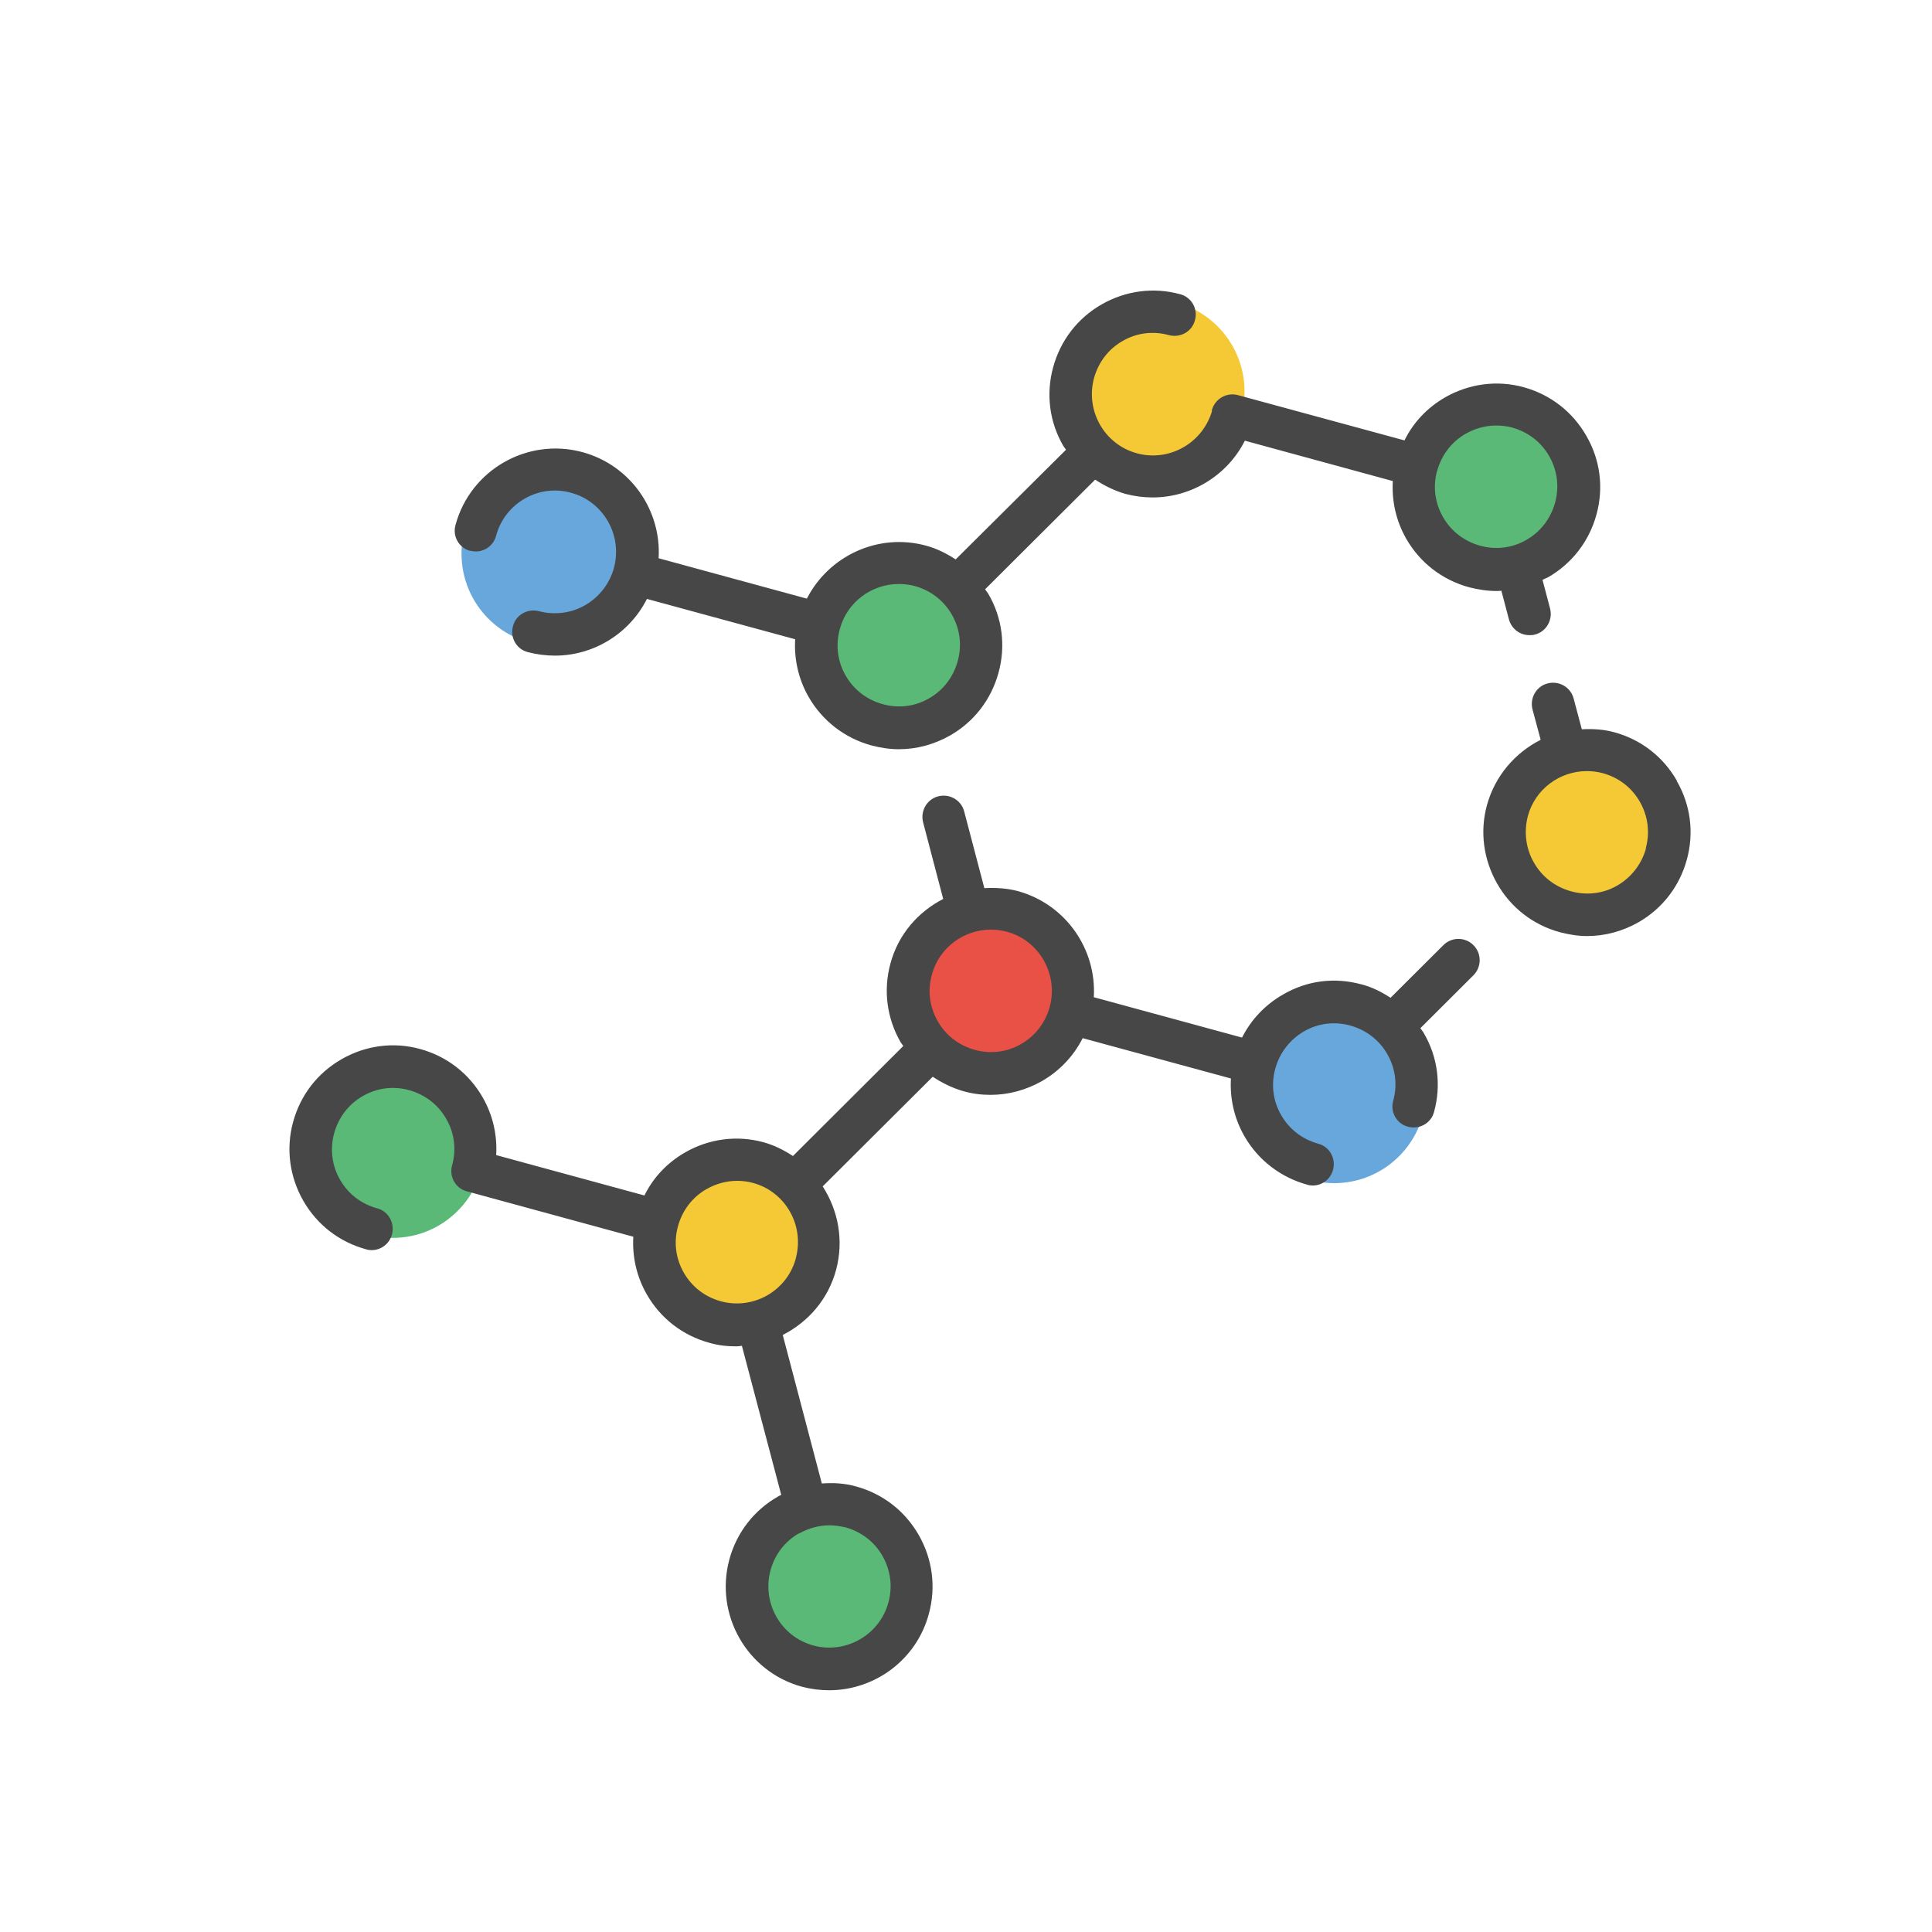 <svg width="40" height="40" viewBox="0 0 40 40" fill="none" xmlns="http://www.w3.org/2000/svg">
<path d="M11.458 13.369C12.509 13.369 13.361 12.515 13.361 11.462C13.361 10.409 12.509 9.555 11.458 9.555C10.407 9.555 9.555 10.409 9.555 11.462C9.555 12.515 10.407 13.369 11.458 13.369Z" fill="#68A7DB"/>
<path d="M18.622 15.22C19.673 15.22 20.525 14.367 20.525 13.313C20.525 12.26 19.673 11.406 18.622 11.406C17.571 11.406 16.719 12.26 16.719 13.313C16.719 14.367 17.571 15.22 18.622 15.22Z" fill="#5AB977"/>
<path d="M20.473 22.431C21.524 22.431 22.377 21.578 22.377 20.524C22.377 19.471 21.524 18.617 20.473 18.617C19.422 18.617 18.57 19.471 18.57 20.524C18.57 21.578 19.422 22.431 20.473 22.431Z" fill="#E95046"/>
<path d="M15.278 27.638C16.329 27.638 17.181 26.785 17.181 25.731C17.181 24.678 16.329 23.824 15.278 23.824C14.227 23.824 13.375 24.678 13.375 25.731C13.375 26.785 14.227 27.638 15.278 27.638Z" fill="#F5C935"/>
<path d="M8.13 25.629C9.181 25.629 10.033 24.775 10.033 23.722C10.033 22.668 9.181 21.814 8.13 21.814C7.079 21.814 6.227 22.668 6.227 23.722C6.227 24.775 7.079 25.629 8.13 25.629Z" fill="#5AB977"/>
<path d="M17.083 34.746C18.134 34.746 18.986 33.892 18.986 32.839C18.986 31.785 18.134 30.932 17.083 30.932C16.032 30.932 15.18 31.785 15.18 32.839C15.18 33.892 16.032 34.746 17.083 34.746Z" fill="#5AB977"/>
<path d="M27.622 24.496C28.673 24.496 29.525 23.642 29.525 22.589C29.525 21.535 28.673 20.682 27.622 20.682C26.571 20.682 25.719 21.535 25.719 22.589C25.719 23.642 26.571 24.496 27.622 24.496Z" fill="#68A7DB"/>
<path d="M32.864 19.185C33.915 19.185 34.767 18.331 34.767 17.278C34.767 16.225 33.915 15.371 32.864 15.371C31.813 15.371 30.961 16.225 30.961 17.278C30.961 18.331 31.813 19.185 32.864 19.185Z" fill="#F5C935"/>
<path d="M30.966 11.976C32.017 11.976 32.869 11.123 32.869 10.069C32.869 9.016 32.017 8.162 30.966 8.162C29.915 8.162 29.062 9.016 29.062 10.069C29.062 11.123 29.915 11.976 30.966 11.976Z" fill="#5AB977"/>
<path d="M23.864 10.013C24.915 10.013 25.767 9.16 25.767 8.106C25.767 7.053 24.915 6.199 23.864 6.199C22.813 6.199 21.961 7.053 21.961 8.106C21.961 9.16 22.813 10.013 23.864 10.013Z" fill="#F5C935"/>
<path d="M9.733 11.401C9.968 11.467 10.21 11.328 10.271 11.092C10.452 10.42 11.146 10.014 11.823 10.202C12.494 10.384 12.893 11.08 12.711 11.758C12.621 12.085 12.409 12.357 12.119 12.527C11.829 12.696 11.485 12.739 11.159 12.654C10.923 12.594 10.681 12.727 10.621 12.963C10.554 13.199 10.693 13.441 10.929 13.502C11.116 13.55 11.304 13.574 11.491 13.574C12.288 13.574 13.031 13.12 13.394 12.4L16.463 13.235C16.439 13.647 16.53 14.059 16.741 14.428C17.025 14.924 17.49 15.282 18.04 15.433C18.227 15.481 18.415 15.512 18.608 15.512C18.977 15.512 19.339 15.415 19.671 15.227C20.167 14.943 20.523 14.482 20.674 13.925C20.825 13.374 20.753 12.793 20.463 12.297C20.445 12.261 20.414 12.236 20.396 12.2L22.674 9.93C22.867 10.057 23.073 10.16 23.302 10.226C23.49 10.275 23.677 10.299 23.864 10.299C24.662 10.299 25.411 9.845 25.773 9.124L28.837 9.96C28.812 10.372 28.903 10.783 29.114 11.153C29.398 11.649 29.858 12.006 30.413 12.158C30.601 12.206 30.788 12.236 30.981 12.236C31.018 12.236 31.048 12.236 31.084 12.23L31.241 12.824C31.296 13.023 31.471 13.15 31.664 13.15C31.7 13.15 31.736 13.15 31.779 13.138C32.014 13.078 32.153 12.836 32.093 12.6L31.936 12.006C31.972 11.988 32.008 11.97 32.051 11.952C32.546 11.667 32.903 11.207 33.054 10.65C33.205 10.099 33.132 9.518 32.842 9.021C32.558 8.525 32.099 8.168 31.543 8.016C30.993 7.865 30.413 7.944 29.918 8.228C29.549 8.44 29.259 8.749 29.078 9.118L25.628 8.18C25.399 8.119 25.157 8.253 25.091 8.489V8.519C24.891 9.179 24.203 9.566 23.538 9.385C22.867 9.203 22.469 8.507 22.65 7.829C22.741 7.502 22.946 7.229 23.242 7.06C23.532 6.89 23.876 6.848 24.203 6.939C24.438 6.999 24.68 6.866 24.74 6.63C24.807 6.394 24.668 6.152 24.432 6.091C23.882 5.94 23.302 6.019 22.807 6.303C22.311 6.588 21.955 7.048 21.804 7.605C21.653 8.156 21.726 8.737 22.015 9.233C22.034 9.264 22.058 9.288 22.07 9.312L19.786 11.582C19.599 11.461 19.399 11.358 19.176 11.298C18.179 11.025 17.158 11.51 16.705 12.394L13.636 11.558C13.696 10.565 13.056 9.633 12.059 9.361C10.917 9.052 9.739 9.73 9.431 10.868C9.364 11.104 9.503 11.346 9.739 11.407L9.733 11.401ZM29.755 9.748C29.846 9.421 30.051 9.149 30.347 8.979C30.54 8.87 30.758 8.81 30.975 8.81C31.084 8.81 31.199 8.822 31.308 8.852C31.634 8.943 31.906 9.149 32.075 9.445C32.244 9.742 32.286 10.081 32.196 10.408C32.105 10.735 31.9 11.007 31.604 11.177C31.314 11.346 30.969 11.389 30.643 11.298C30.317 11.207 30.045 11.001 29.876 10.705C29.706 10.408 29.664 10.069 29.755 9.742V9.748ZM17.388 13.023C17.539 12.46 18.052 12.091 18.608 12.091C18.717 12.091 18.826 12.103 18.94 12.133C19.267 12.224 19.538 12.43 19.708 12.727C19.877 13.023 19.919 13.362 19.828 13.689C19.738 14.016 19.532 14.289 19.236 14.458C18.946 14.628 18.602 14.67 18.276 14.579C17.949 14.489 17.678 14.283 17.508 13.986C17.339 13.695 17.297 13.35 17.388 13.023Z" fill="#474747"/>
<path d="M29.896 19.556L28.79 20.658C28.603 20.537 28.404 20.434 28.186 20.38C27.63 20.228 27.056 20.301 26.561 20.592C26.192 20.803 25.902 21.112 25.715 21.482L22.646 20.646C22.706 19.653 22.066 18.721 21.069 18.448C20.84 18.388 20.61 18.376 20.38 18.388L19.963 16.802C19.903 16.566 19.661 16.426 19.426 16.487C19.19 16.547 19.051 16.79 19.112 17.026L19.528 18.612C19.009 18.878 18.598 19.344 18.435 19.95C18.284 20.507 18.362 21.082 18.646 21.578C18.665 21.609 18.689 21.633 18.701 21.657L16.417 23.934C16.23 23.812 16.03 23.71 15.807 23.649C15.257 23.498 14.677 23.576 14.182 23.861C13.813 24.073 13.523 24.382 13.342 24.751L10.273 23.915C10.297 23.504 10.206 23.092 9.995 22.723C9.711 22.226 9.252 21.869 8.696 21.718C8.146 21.566 7.566 21.645 7.071 21.93C6.575 22.214 6.219 22.674 6.068 23.231C5.917 23.782 5.995 24.363 6.279 24.86C6.563 25.356 7.022 25.713 7.578 25.865C7.614 25.877 7.657 25.883 7.693 25.883C7.886 25.883 8.061 25.756 8.116 25.556C8.176 25.32 8.043 25.078 7.808 25.017C7.481 24.927 7.209 24.721 7.04 24.424C6.871 24.133 6.829 23.788 6.919 23.461C7.01 23.134 7.216 22.862 7.512 22.692C7.808 22.523 8.146 22.48 8.472 22.571C8.798 22.662 9.07 22.868 9.239 23.165C9.409 23.455 9.451 23.8 9.36 24.127C9.294 24.363 9.433 24.606 9.668 24.666L13.112 25.605C13.088 26.016 13.179 26.428 13.39 26.797C13.674 27.294 14.133 27.651 14.689 27.802C14.876 27.857 15.064 27.875 15.251 27.875C15.287 27.875 15.323 27.869 15.36 27.863L16.175 30.951C16.175 30.951 16.127 30.969 16.103 30.987C15.607 31.271 15.251 31.732 15.1 32.288C14.792 33.433 15.468 34.613 16.604 34.922C16.792 34.971 16.979 34.995 17.166 34.995C18.109 34.995 18.979 34.365 19.232 33.408C19.383 32.852 19.305 32.276 19.021 31.78C18.737 31.284 18.278 30.926 17.722 30.775C17.486 30.708 17.251 30.696 17.015 30.714L16.206 27.639C16.731 27.372 17.148 26.9 17.311 26.289C17.474 25.677 17.353 25.06 17.033 24.563L19.311 22.293C19.504 22.42 19.71 22.523 19.939 22.59C20.127 22.644 20.314 22.668 20.507 22.668C20.876 22.668 21.238 22.571 21.57 22.384C21.939 22.172 22.229 21.863 22.416 21.494L25.485 22.329C25.461 22.741 25.552 23.153 25.763 23.522C26.047 24.018 26.513 24.375 27.062 24.527C27.099 24.539 27.141 24.545 27.177 24.545C27.37 24.545 27.546 24.418 27.6 24.218C27.66 23.982 27.528 23.74 27.292 23.679C26.966 23.588 26.694 23.383 26.525 23.086C26.355 22.795 26.313 22.45 26.404 22.123C26.494 21.796 26.706 21.524 26.996 21.354C27.286 21.185 27.63 21.142 27.957 21.233C28.283 21.324 28.555 21.53 28.724 21.827C28.893 22.123 28.935 22.462 28.845 22.789C28.778 23.025 28.917 23.268 29.153 23.328C29.388 23.389 29.63 23.256 29.691 23.019C29.842 22.468 29.769 21.887 29.479 21.391C29.461 21.354 29.431 21.324 29.407 21.288L30.506 20.192C30.675 20.023 30.681 19.744 30.506 19.568C30.337 19.399 30.059 19.393 29.884 19.568L29.896 19.556ZM16.544 31.75C16.737 31.641 16.955 31.58 17.172 31.58C17.281 31.58 17.396 31.598 17.505 31.622C17.831 31.713 18.103 31.919 18.272 32.216C18.441 32.513 18.483 32.852 18.393 33.178C18.211 33.85 17.511 34.25 16.84 34.068C16.169 33.887 15.771 33.191 15.952 32.513C16.042 32.185 16.248 31.913 16.544 31.744V31.75ZM16.477 26.053C16.296 26.725 15.601 27.124 14.925 26.942C14.598 26.852 14.327 26.646 14.157 26.349C13.988 26.053 13.946 25.713 14.037 25.387C14.127 25.06 14.333 24.787 14.629 24.618C14.822 24.509 15.04 24.448 15.257 24.448C15.366 24.448 15.48 24.46 15.589 24.491C16.26 24.672 16.659 25.368 16.477 26.047V26.053ZM21.734 20.846C21.643 21.173 21.438 21.445 21.142 21.615C20.852 21.784 20.507 21.827 20.181 21.736C19.855 21.645 19.583 21.439 19.414 21.142C19.244 20.846 19.202 20.507 19.293 20.18C19.444 19.617 19.957 19.247 20.513 19.247C20.622 19.247 20.737 19.26 20.846 19.29C21.516 19.472 21.915 20.168 21.734 20.846Z" fill="#474747"/>
<path d="M34.719 16.165C34.435 15.668 33.976 15.311 33.42 15.16C33.197 15.099 32.973 15.087 32.75 15.099L32.581 14.464C32.52 14.228 32.279 14.088 32.043 14.149C31.807 14.209 31.668 14.452 31.729 14.688L31.898 15.317C31.372 15.584 30.956 16.056 30.786 16.668C30.635 17.218 30.714 17.8 30.998 18.296C31.282 18.793 31.741 19.15 32.297 19.301C32.484 19.349 32.671 19.38 32.859 19.38C33.227 19.38 33.59 19.283 33.922 19.095C34.417 18.811 34.774 18.351 34.925 17.794C35.076 17.243 35.003 16.661 34.713 16.165H34.719ZM34.079 17.564C33.988 17.89 33.777 18.163 33.487 18.332C33.197 18.502 32.853 18.544 32.526 18.453C32.2 18.363 31.928 18.157 31.759 17.86C31.59 17.57 31.548 17.224 31.632 16.898C31.783 16.334 32.297 15.965 32.853 15.965C32.961 15.965 33.07 15.977 33.185 16.008C33.511 16.098 33.783 16.304 33.952 16.601C34.121 16.898 34.164 17.237 34.073 17.564H34.079Z" fill="#474747"/>
</svg>
